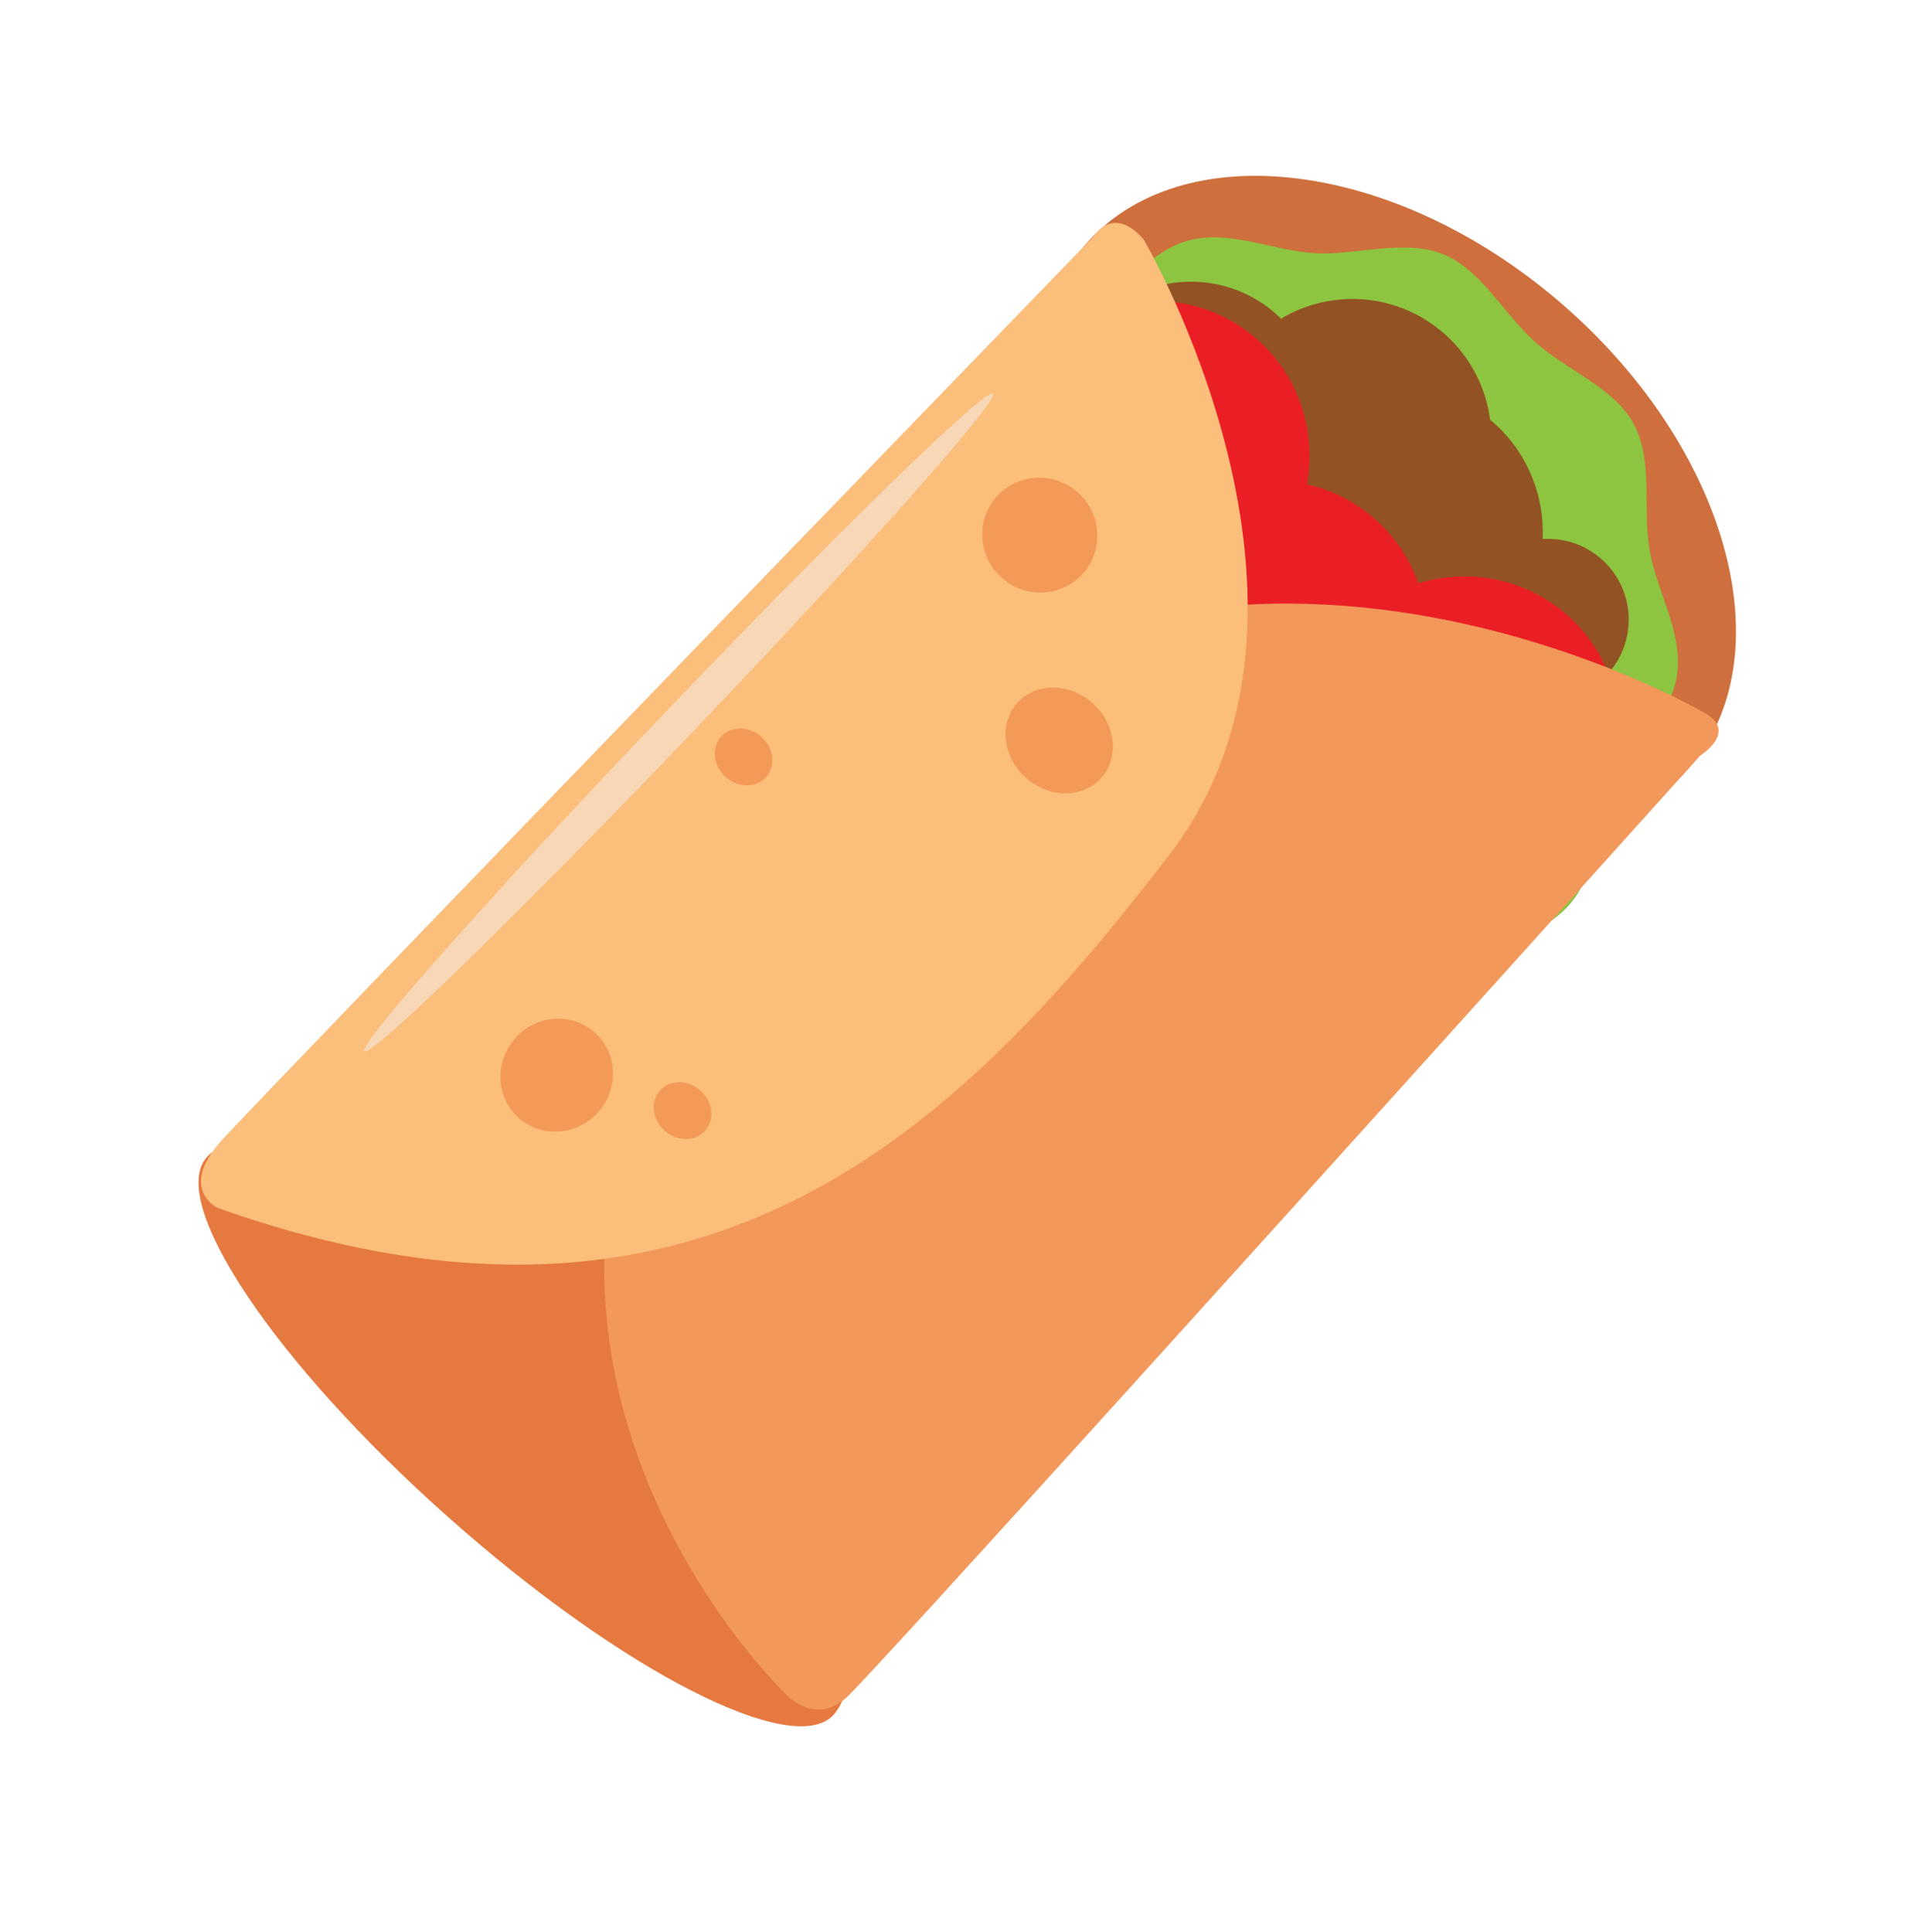 <?xml version="1.0" encoding="UTF-8" standalone="no"?>
<!-- Created with Inkscape (http://www.inkscape.org/) -->

<svg
   xmlns:dc="http://purl.org/dc/elements/1.1/"
   xmlns:cc="http://creativecommons.org/ns#"
   xmlns:rdf="http://www.w3.org/1999/02/22-rdf-syntax-ns#"
   xmlns:svg="http://www.w3.org/2000/svg"
   xmlns="http://www.w3.org/2000/svg"
   xmlns:sodipodi="http://sodipodi.sourceforge.net/DTD/sodipodi-0.dtd"
   xmlns:inkscape="http://www.inkscape.org/namespaces/inkscape"
   width="10.034mm"
   height="10.102mm"
   viewBox="0 0 10.034 10.102"
   version="1.1"
   id="svg5889"
   inkscape:version="0.92.3 (2405546, 2018-03-11)"
   sodipodi:docname="durum.svg">
  <defs
     id="defs5883" />
  <sodipodi:namedview
     id="base"
     pagecolor="#ffffff"
     bordercolor="#666666"
     borderopacity="1.0"
     inkscape:pageopacity="0.0"
     inkscape:pageshadow="2"
     inkscape:zoom="3.06"
     inkscape:cx="91.995087"
     inkscape:cy="7.5433074"
     inkscape:document-units="mm"
     inkscape:current-layer="layer1"
     showgrid="false"
     fit-margin-top="1"
     fit-margin-bottom="1"
     fit-margin-right="1"
     fit-margin-left="1"
     inkscape:window-width="1853"
     inkscape:window-height="1025"
     inkscape:window-x="67"
     inkscape:window-y="27"
     inkscape:window-maximized="1" />
  <g
     inkscape:label="Capa 1"
     inkscape:groupmode="layer"
     id="layer1"
     transform="translate(-81.493,-113.356)">
    <g
       transform="matrix(0.353,0,0,-0.353,22.151,242.781)"
       id="g6701">
      <g
         transform="translate(193.119,355.26)"
         id="g1658">
        <path
           inkscape:connector-curvature="0"
           id="path1660"
           style="fill:#ce6f3d;fill-opacity:1;fill-rule:nonzero;stroke:none"
           d="M 0,0 C -1.437,-1.656 -4.601,-1.264 -7.07,0.877 -9.54,3.019 -10.377,6.097 -8.941,7.753 -7.505,9.41 -4.338,9.017 -1.87,6.876 0.6,4.734 1.436,1.656 0,0" />
      </g>
      <g
         transform="translate(191.347,353.234)"
         id="g1662">
        <path
           inkscape:connector-curvature="0"
           id="path1664"
           style="fill:#8dc440;fill-opacity:1;fill-rule:nonzero;stroke:none"
           d="M 0,0 C -0.423,-0.477 -1.153,-0.578 -1.663,-0.897 -2.2,-1.232 -2.618,-1.834 -3.206,-1.99 c -0.606,-0.162 -1.267,0.158 -1.879,0.189 -0.62,0.031 -1.313,-0.216 -1.889,0.016 -0.564,0.226 -0.891,0.88 -1.368,1.302 -0.475,0.423 -1.161,0.672 -1.452,1.205 -0.298,0.546 -0.133,1.262 -0.237,1.874 -0.102,0.605 -0.497,1.224 -0.408,1.844 0.087,0.602 0.637,1.088 0.906,1.66 0.257,0.545 0.272,1.28 0.697,1.757 0.424,0.477 1.151,0.579 1.663,0.898 0.536,0.333 0.954,0.936 1.542,1.093 0.606,0.162 1.268,-0.158 1.88,-0.19 0.62,-0.03 1.312,0.217 1.889,-0.015 C -1.299,9.416 -0.971,8.763 -0.497,8.34 -0.021,7.917 0.666,7.669 0.957,7.136 1.255,6.591 1.09,5.873 1.195,5.262 1.297,4.657 1.691,4.038 1.603,3.417 1.515,2.815 0.965,2.329 0.697,1.757 0.44,1.212 0.423,0.478 0,0" />
      </g>
      <g
         transform="translate(191.834,355.084)"
         id="g1666">
        <path
           inkscape:connector-curvature="0"
           id="path1668"
           style="fill:#935223;fill-opacity:1;fill-rule:nonzero;stroke:none"
           d="M 0,0 C 0.078,0.088 0.13,0.189 0.158,0.296 0.387,0.709 0.369,1.215 0.119,1.612 0.533,2.106 0.482,2.843 -0.002,3.275 -0.251,3.496 -0.567,3.594 -0.876,3.574 -0.847,4.206 -1.093,4.844 -1.601,5.296 -1.619,5.312 -1.637,5.324 -1.654,5.339 -1.716,5.813 -1.941,6.267 -2.326,6.61 -3.016,7.222 -4,7.289 -4.752,6.838 -4.775,6.86 -4.797,6.883 -4.82,6.904 -5.605,7.604 -6.81,7.534 -7.511,6.746 -8.087,6.098 -8.138,5.167 -7.698,4.467 -7.837,4.376 -7.967,4.269 -8.082,4.14 -8.771,3.364 -8.703,2.175 -7.927,1.485 -7.406,1.022 -6.7,0.903 -6.084,1.107 -5.937,1.059 -5.787,1.03 -5.637,1.015 c -0.134,-0.492 0.008,-1.041 0.416,-1.404 0.572,-0.509 1.449,-0.457 1.958,0.115 0.037,0.043 0.072,0.089 0.104,0.135 0.377,0.039 0.742,0.195 1.036,0.466 0.07,-0.138 0.167,-0.265 0.289,-0.373 0.415,-0.37 1.001,-0.421 1.465,-0.176 C -0.231,-0.188 -0.102,-0.114 0,0" />
      </g>
      <g
         transform="translate(188.643,355.639)"
         id="g1670">
        <path
           inkscape:connector-curvature="0"
           id="path1672"
           style="fill:#ea1f26;fill-opacity:1;fill-rule:nonzero;stroke:none"
           d="M 0,0 C -0.867,-0.976 -2.347,-1.077 -3.305,-0.226 -4.262,0.626 -4.335,2.108 -3.467,3.083 -2.601,4.059 -1.12,4.16 -0.162,3.309 0.795,2.457 0.867,0.976 0,0" />
      </g>
      <g
         transform="translate(186.9,358.299)"
         id="g1674">
        <path
           inkscape:connector-curvature="0"
           id="path1676"
           style="fill:#ea1f26;fill-opacity:1;fill-rule:nonzero;stroke:none"
           d="M 0,0 C -0.868,-0.975 -2.348,-1.077 -3.305,-0.225 -4.263,0.627 -4.336,2.108 -3.469,3.084 -2.6,4.06 -1.121,4.16 -0.162,3.31 0.794,2.458 0.867,0.977 0,0" />
      </g>
      <g
         transform="translate(191.491,354.218)"
         id="g1678">
        <path
           inkscape:connector-curvature="0"
           id="path1680"
           style="fill:#ea1f26;fill-opacity:1;fill-rule:nonzero;stroke:none"
           d="m 0,0 c -0.868,-0.976 -2.348,-1.077 -3.306,-0.227 -0.958,0.853 -1.031,2.334 -0.162,3.31 0.867,0.976 2.345,1.077 3.304,0.226 C 0.795,2.458 0.867,0.976 0,0" />
      </g>
      <g
         transform="translate(180.458,341.245)"
         id="g1682">
        <path
           inkscape:connector-curvature="0"
           id="path1684"
           style="fill:#e57940;fill-opacity:1;fill-rule:nonzero;stroke:none"
           d="m 0,0 c -0.59,-0.664 -3.149,0.645 -5.712,2.926 -2.567,2.28 -4.166,4.667 -3.575,5.331 0.591,0.665 5.601,2.113 8.165,-0.168 C 1.442,5.809 0.592,0.665 0,0" />
      </g>
      <g
         transform="translate(193.332,356.097)"
         id="g1686">
        <path
           inkscape:connector-curvature="0"
           id="path1688"
           style="fill:#f2985a;fill-opacity:1;fill-rule:nonzero;stroke:none"
           d="m 0,0 c 0,0 -8.141,4.75 -13.813,-2.092 -5.671,-6.843 0.23,-12.46 0.23,-12.46 0,0 0.419,-0.472 0.892,-0.052 0.472,0.421 12.652,13.959 12.652,13.959 0,0 0.583,0.364 0.039,0.645" />
      </g>
      <g
         transform="translate(185.048,363.096)"
         id="g1690">
        <path
           inkscape:connector-curvature="0"
           id="path1692"
           style="fill:#fcbe7b;fill-opacity:1;fill-rule:nonzero;stroke:none"
           d="m 0,0 c 0,0 3.2,-5.448 0.377,-9.12 -3.13,-4.07 -6.886,-7.781 -14.097,-5.225 0,0 -0.582,0.282 0.056,0.992 0.639,0.71 12.92,13.396 12.92,13.396 0,0 0.286,0.483 0.744,-0.043" />
      </g>
      <g
         transform="translate(184.149,358.148)"
         id="g1694">
        <path
           inkscape:connector-curvature="0"
           id="path1696"
           style="fill:#f39a59;fill-opacity:1;fill-rule:nonzero;stroke:none"
           d="M 0,0 C -0.311,-0.35 -0.849,-0.378 -1.202,-0.064 -1.555,0.249 -1.59,0.788 -1.28,1.137 -0.968,1.487 -0.429,1.516 -0.077,1.201 0.277,0.888 0.311,0.35 0,0" />
      </g>
      <g
         transform="translate(176.968,350.17)"
         id="g1698">
        <path
           inkscape:connector-curvature="0"
           id="path1700"
           style="fill:#f39a59;fill-opacity:1;fill-rule:nonzero;stroke:none"
           d="M 0,0 C -0.31,-0.35 -0.838,-0.388 -1.178,-0.086 -1.517,0.215 -1.54,0.744 -1.23,1.093 -0.919,1.443 -0.393,1.482 -0.052,1.18 0.288,0.877 0.312,0.35 0,0" />
      </g>
      <g
         transform="translate(184.421,355.12)"
         id="g1702">
        <path
           inkscape:connector-curvature="0"
           id="path1704"
           style="fill:#f39a59;fill-opacity:1;fill-rule:nonzero;stroke:none"
           d="m 0,0 c -0.272,-0.305 -0.772,-0.305 -1.116,0 -0.344,0.307 -0.403,0.803 -0.131,1.108 0.271,0.307 0.772,0.307 1.116,0 C 0.214,0.803 0.271,0.306 0,0" />
      </g>
      <g
         transform="translate(179.456,355.133)"
         id="g1706">
        <path
           inkscape:connector-curvature="0"
           id="path1708"
           style="fill:#f39a59;fill-opacity:1;fill-rule:nonzero;stroke:none"
           d="m 0,0 c -0.146,-0.164 -0.415,-0.164 -0.6,0 -0.183,0.165 -0.215,0.43 -0.07,0.595 0.147,0.165 0.415,0.165 0.6,0 C 0.114,0.43 0.146,0.165 0,0" />
      </g>
      <g
         transform="translate(178.553,349.894)"
         id="g1710">
        <path
           inkscape:connector-curvature="0"
           id="path1712"
           style="fill:#f39a59;fill-opacity:1;fill-rule:nonzero;stroke:none"
           d="m 0,0 c -0.146,-0.164 -0.414,-0.164 -0.599,0 -0.185,0.165 -0.217,0.432 -0.071,0.596 0.147,0.164 0.415,0.164 0.6,0 C 0.115,0.432 0.146,0.164 0,0" />
      </g>
      <g
         transform="translate(178.341,355.773)"
         id="g1714">
        <path
           inkscape:connector-curvature="0"
           id="path1716"
           style="fill:#f7d7b6;fill-opacity:1;fill-rule:nonzero;stroke:none"
           d="m 0,0 c -2.572,-2.691 -4.737,-4.797 -4.836,-4.702 -0.097,0.093 1.907,2.353 4.479,5.044 C 2.215,3.033 4.38,5.139 4.479,5.044 4.577,4.95 2.572,2.691 0,0" />
      </g>
    </g>
  </g>
</svg>
